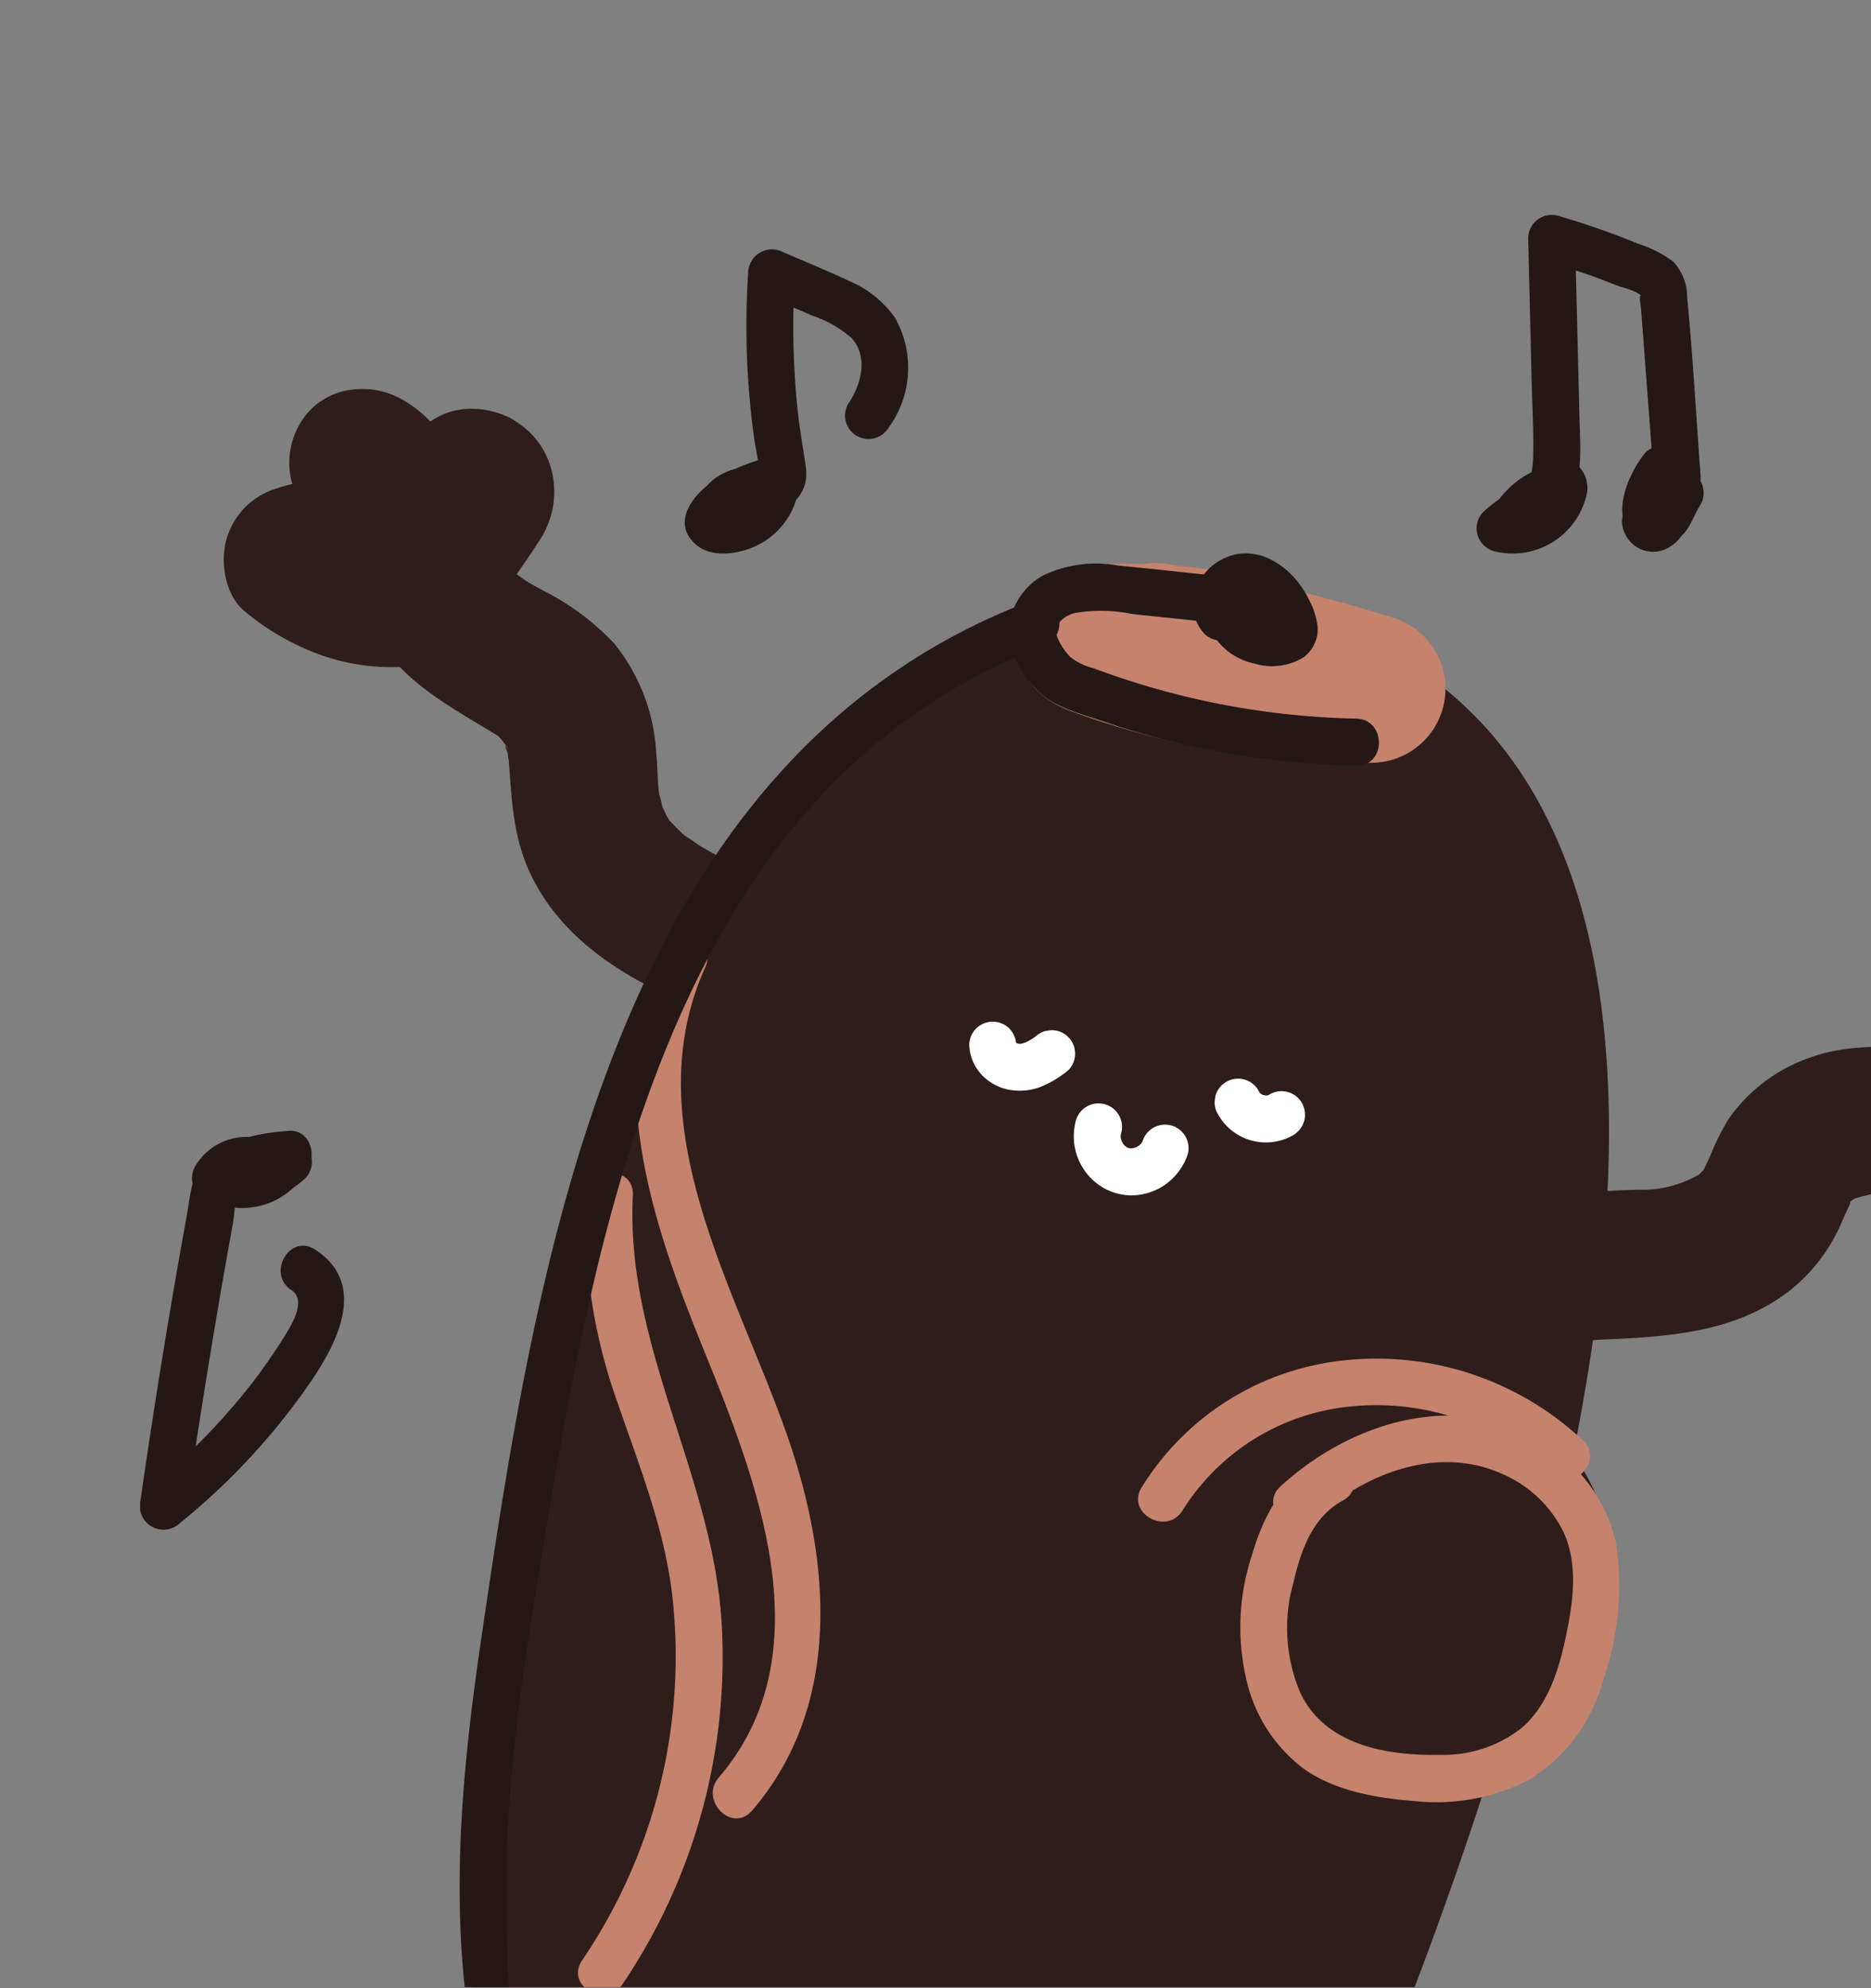 <svg xmlns="http://www.w3.org/2000/svg" xmlns:xlink="http://www.w3.org/1999/xlink" width="144" height="153" viewBox="0 0 144 153">
  <rect x="0" y="0" width="144" height="153" fill="#808080" stroke="none"/>
  <defs>
    <clipPath id="clip-path">
      <rect id="사각형_2491" data-name="사각형 2491" width="144" height="153" transform="translate(249 4581)" fill="none" stroke="#707070" stroke-width="1"/>
    </clipPath>
    <clipPath id="clip-path-2">
      <rect id="사각형_2014" data-name="사각형 2014" width="154.973" height="162.812" fill="#fff"/>
    </clipPath>
    <clipPath id="clip-path-3">
      <rect id="사각형_2013" data-name="사각형 2013" width="160.509" height="160.641" fill="none"/>
    </clipPath>
  </defs>
  <g id="마스크_그룹_63" data-name="마스크 그룹 63" transform="translate(-249 -4581)" clip-path="url(#clip-path)">
    <g id="마스크_그룹_40" data-name="마스크 그룹 40" transform="translate(240.027 4571.106)" clip-path="url(#clip-path-2)">
      <g id="그룹_1493" data-name="그룹 1493" transform="translate(19.758 24.156)">
        <g id="그룹_1492" data-name="그룹 1492" transform="translate(0 0)" clip-path="url(#clip-path-3)">
          <path id="패스_4718" data-name="패스 4718" d="M17.073,15.9A13.11,13.11,0,0,0,12.3,17.886c-1.55,1.067-3.1,3.169-1.24,4.8,1.194,1.035,3.159.757,4.491.178a5.86,5.86,0,0,0,3.2-3.51,1.811,1.811,0,0,0-.83-2.038c-2.3-1.331-6.091-.529-6.766,2.371a2.538,2.538,0,0,0,2.316,3.241c1.55,0,2.8-1.45,3.9-2.371,1.327-1.1,2.43-1.988,2.152-3.884-.233-1.568-.511-3.123-.666-4.7a62.5,62.5,0,0,1-.155-10.2L15.983,3.32q2.011.875,4.026,1.746a8.82,8.82,0,0,1,3.032,1.728c1.327,1.445.748,3.611-.246,5.056a1.806,1.806,0,1,0,3.118,1.824,7.818,7.818,0,0,0,.506-8.389,8.156,8.156,0,0,0-3.542-2.872C21.213,1.628,19.5.931,17.807.2A1.837,1.837,0,0,0,15.09,1.761a62.816,62.816,0,0,0,.178,10.395q.13,1.272.31,2.544c.018.155.483,2.585.41,2.617.237-.456.219-.538-.055-.242-.1.078-.187.155-.278.233-.369.31-.743.615-1.112.921-.278.233-.556.465-.834.693-.187.155-.369.31-.556.465.173-.068.119-.073-.16-.009h.957l.018,0c.219.214.433.433.647.647a.761.761,0,0,1,0,.615c-.014-.087.046-.15.178-.187a1.834,1.834,0,0,0,.287-.137,1.145,1.145,0,0,1,1.017.109q-.41-1.019-.83-2.038c-.26.72-1.632,1.737-2.193,1.308.214.219.429.433.647.647-.041-.073-.082-.15-.128-.223.082.3.164.606.246.912-.169.315-.164.369.014.169.182-.137.369-.264.556-.383a9.945,9.945,0,0,1,1.176-.661,10.482,10.482,0,0,1,2.448-.775c2.275-.46,1.313-3.948-.962-3.483" transform="translate(31.707 4.953)" fill="#231815"/>
          <path id="패스_4719" data-name="패스 4719" d="M10.644,17.148a4.575,4.575,0,0,0-6.419,1.559,1.828,1.828,0,0,0,1.08,2.653A7.66,7.66,0,0,0,12.7,19.619a1.818,1.818,0,0,0-.8-3.018,7.244,7.244,0,0,0-6.848,1.91,1.835,1.835,0,0,0,.8,3.023,5.733,5.733,0,0,0,7.162-2.854c.524-1.144-.068-2.808-1.559-2.717-2.207.137-5.325.711-6.743,2.617-.812,1.09-.884,2.6-1.122,3.9q-.4,2.209-.789,4.427Q1.284,35.635.026,44.406a1.822,1.822,0,0,0,3.018,1.755,51.567,51.567,0,0,0,9.465-10.007c2.257-3.127,5.357-8.188.962-11.056-1.951-1.277-3.766,1.851-1.824,3.118,1.226.8-.078,2.822-.588,3.643a43.8,43.8,0,0,1-3.068,4.3,49.972,49.972,0,0,1-7.5,7.449c1.008.584,2.015,1.172,3.023,1.755q1.074-7.461,2.33-14.89.615-3.652,1.281-7.294c.178-.953.073-2.252.989-2.722a8.392,8.392,0,0,1,3.346-.884q-.78-1.354-1.559-2.717a2.236,2.236,0,0,1-3.086,1.19q.4,1.511.8,3.023a3.505,3.505,0,0,1,3.333-.985l-.8-3.018a3.942,3.942,0,0,1-3.875.812l1.08,2.653a.947.947,0,0,1,1.473-.264c1.938,1.3,3.748-1.828,1.824-3.118" transform="translate(0.001 56.801)" fill="#231815"/>
          <path id="패스_4720" data-name="패스 4720" d="M34.039,23.906a12.956,12.956,0,0,0-4.08,2.512,1.82,1.82,0,0,0,.8,3.018,5.838,5.838,0,0,0,7.19-4.527c.15-1-.447-2.457-1.742-2.289a7.18,7.18,0,0,0-5.361,3.314A1.816,1.816,0,0,0,32.4,28.652a5.187,5.187,0,0,0,4.354-3.187c.862-1.951.661-4.153.606-6.237q-.171-6.934-.342-13.864c-.761.579-1.523,1.163-2.284,1.742,1.837.538,3.652,1.153,5.43,1.86.538.214,1.6.424,1.983.866-.274-.319-.064.789-.05.944l.1,1.3q.444,5.861.884,11.717L45.8,22.237c-.392-.223-.78-.447-1.167-.67a1.84,1.84,0,0,0-2.193.283c-1.322,1.6-2.868,5.061-.729,6.679a2.78,2.78,0,0,0,3.109.041c1.053-.67,1.231-1.76,1.869-2.726a1.826,1.826,0,0,0-2.042-2.653c-1.947.666-5.288,2.977-3.5,5.38a2.384,2.384,0,0,0,3.191.524A3.182,3.182,0,0,0,45.491,27.8c.15-.3.228-1.272.315-1.372a1.815,1.815,0,0,0-2.193-2.836l-1.153.565c-2.088,1.026-.26,4.144,1.824,3.123.383-.191.77-.378,1.153-.57-.729-.944-1.459-1.892-2.188-2.836a3.669,3.669,0,0,0-.83,1.445,1.837,1.837,0,0,0-.128.62c.041.346-.027.05.187.014h.962l-.214-.055.793.465c-.055-.055-.114-.109-.173-.164.155.264.31.529.465.8l-.082-.264v.962c.077-.492.962-.875,1.381-1.021-.679-.884-1.363-1.769-2.042-2.653a6.451,6.451,0,0,0-.561,1.14l-.137.315c-.2.406.155.47,1.062.191.155.264.31.529.465.8a2.35,2.35,0,0,1,.6-2.056c-.729.1-1.459.187-2.188.283.388.223.775.442,1.167.666A1.821,1.821,0,0,0,46.695,23.8c-.351-4.627-.6-9.268-1.049-13.887a3.981,3.981,0,0,0-1.071-2.749,8.911,8.911,0,0,0-2.685-1.372,61.9,61.9,0,0,0-6.2-2.166A1.817,1.817,0,0,0,33.41,5.365q.137,5.608.274,11.224c.046,1.773.15,3.561.119,5.339-.014.894-.123,2.982-1.4,3.114.52.907,1.039,1.81,1.559,2.717A3.282,3.282,0,0,1,36.2,26.236l-1.742-2.289a2.248,2.248,0,0,1-2.745,2.006l.793,3.018A8.342,8.342,0,0,1,35,27.389a1.859,1.859,0,0,0,1.263-2.22,1.823,1.823,0,0,0-2.225-1.263" transform="translate(73.419 -1.29)" fill="#231815"/>
          <path id="패스_4721" data-name="패스 4721" d="M44.021,49.463c.625-5.58-.707-10.955-5.895-13.919-2.138-1.226-4.513-2.006-6.711-3.118-.611-.31-1.217-.638-1.8-1,.009,0-1.4-.985-.775-.488a11.875,11.875,0,0,1-1.08-1.008,8.17,8.17,0,0,1-.593-.661c.251.3.264.283.05-.036-.146-.246-.515-1.185-.287-.488,0,0-.4-1.746-.269-.912-.169-1.126-.146-2.289-.26-3.424a14.664,14.664,0,0,0-3.232-8.457,19.784,19.784,0,0,0-5.594-4.14c-.406-.228-.816-.447-1.213-.693-.041-.023-1.386-1.012-.693-.419-.046-.036-1.372-1.094-.584-.474l-.274-.465c.228.538.251.483.068-.173-.638-3.009-4.176-4.76-7.012-3.98a5.809,5.809,0,0,0-3.98,7.012C5.014,17.964,9.778,20.331,14,22.929c.812.5-.009-.1.369.287.26.264.707.953.324.315.324.57.392.711.21.419s-.146-.137.073.465c.073.925.041.05.082.615.2,2.717.315,5.43,1.368,7.978,2.033,4.919,6.4,8.01,11.1,10.139,1.049.47,2.106.912,3.146,1.4.574.264,1.135.561,1.7.839,1.673.825-.178.073.178-.132.091.155.187.31.278.465-.178-.447-.205-.479-.087-.1.205.5.064-.584.077.415a27.781,27.781,0,0,1-.2,3.428c-.342,3.064,2.863,5.7,5.7,5.7,3.365,0,5.357-2.626,5.7-5.7" transform="translate(13.322 19.308)" fill="#2e1d1b"/>
          <path id="패스_4722" data-name="패스 4722" d="M22.917,19.216c.939-1.386,1.919-2.758,2.827-4.167a6.761,6.761,0,0,0,.866-5.48A6.352,6.352,0,0,0,24.9,6.716a8.908,8.908,0,0,0-1.295-.962,6.648,6.648,0,0,0-3.041-.789,5.509,5.509,0,0,0-4.919,2.822,13.208,13.208,0,0,1-1.518,2.567c.3-.383.593-.766.889-1.153a13.2,13.2,0,0,1-2.093,2.129l1.153-.894a1.17,1.17,0,0,1-.383.228c.962-.26,1.919-.515,2.877-.775-.068,0-.141.014-.214.023.506.068,1.012.137,1.518.2l-.178-.055,1.363.574-.155-.1,1.153.889a2.5,2.5,0,0,1-.278-.3l.894,1.153a6.4,6.4,0,0,1-.761-1.313c.191.451.383.907.574,1.359-.584-1.4-.985-2.831-1.669-4.194A8.986,8.986,0,0,0,14.98,4.167a6.128,6.128,0,0,0-3.634-.679A5.4,5.4,0,0,0,8.073,5.056a5.925,5.925,0,0,0-.894,6.907c.351.666.67,1.345.967,2.038-.191-.456-.383-.907-.574-1.363a24.325,24.325,0,0,1,1.441,4.527l-.205-1.518.014.237c.068-.506.132-1.008.2-1.514-.018.073-.036.15-.05.223.191-.451.383-.907.574-1.359-.036.05-.073.1-.1.16.3-.388.593-.77.889-1.153l-.141.128,1.153-.889a3.771,3.771,0,0,1-.5.264L12.2,11.17a3.415,3.415,0,0,1-.707.178c.5-.064,1.008-.132,1.514-.2a5.753,5.753,0,0,1-1.313-.032c.5.068,1.008.132,1.514.2-1.295-.191-2.553-.474-3.857-.638a7.964,7.964,0,0,0-3.761.388,5.712,5.712,0,0,0-3.98,3.98c-.492,1.783-.078,4.331,1.463,5.548A19.392,19.392,0,0,0,9.4,24.09a16.3,16.3,0,0,0,6.036.72,6.091,6.091,0,0,0,4.03-1.669,5.7,5.7,0,0,0,0-8.06,5.637,5.637,0,0,0-4.03-1.669,12.505,12.505,0,0,1-2.512-.064c.506.068,1.012.137,1.514.2a12.681,12.681,0,0,1-3.077-.843l1.359.574a12.412,12.412,0,0,1-2.558-1.5c.383.3.766.6,1.153.894-.064-.046-.123-.1-.182-.141q-1.258,4.76-2.512,9.524a4.349,4.349,0,0,1,.72-.21l-1.514.205a5.876,5.876,0,0,1,1.523.023c-.506-.064-1.012-.132-1.518-.2a37.056,37.056,0,0,0,4.527.7A7.592,7.592,0,0,0,19.671,18.3c.98-2.316.305-4.782-.479-7.057a37.531,37.531,0,0,0-2.17-5.038l-7.8,7.8a4.078,4.078,0,0,1,.529.305c-.383-.3-.77-.593-1.153-.889a4.252,4.252,0,0,1,.72.711c-.3-.383-.6-.766-.894-1.153a6.923,6.923,0,0,1,.725,1.277c-.191-.456-.383-.907-.574-1.363.588,1.4.989,2.849,1.673,4.213,1.582,3.146,5.074,5.138,8.516,3.688a11.08,11.08,0,0,0,4.094-3.264,18.006,18.006,0,0,0,2.621-3.989q-2.455,1.409-4.919,2.822l.164.014-2.877-.78.146.068c-.388-.3-.77-.593-1.153-.889l.119.109c-.3-.383-.593-.766-.889-1.153.032.05.064.1.091.146-.191-.456-.383-.907-.574-1.363.023.055.041.109.059.164-.068-.5-.137-1.008-.205-1.514a.778.778,0,0,1,0,.369c.064-.506.132-1.008.2-1.514-.018.064-.041.128-.064.191.191-.456.383-.907.574-1.363a17.891,17.891,0,0,1-1.459,2.234q-.814,1.19-1.618,2.38a5.7,5.7,0,0,0,2.047,7.8,5.716,5.716,0,0,0,4.39.574,6.314,6.314,0,0,0,3.406-2.617" transform="translate(5.025 12.229)" fill="#2e1d1b"/>
          <path id="패스_4723" data-name="패스 4723" d="M32.223,40.131c.036-.187.077-.369.114-.556-.228.4-.246.424-.055.073.164-.62-.337.283.1-.2.191-.21.985-.793.383-.392a9.259,9.259,0,0,1,1.012-.584c-.666.328.269-.078.538-.155a11.41,11.41,0,0,1,1.4-.315c.843-.123,1.773-.137,2.662-.182,4.823-.228,9.606-.684,13.545-3.757a13.329,13.329,0,0,0,4.026-5.384c.169-.392.351-.775.533-1.158.228-.47-.26.036.342-.5-.465.41-.1.027.21-.064-.766.223.2-.055.492-.132.1-.027,1.158-.264.67-.182-.579.1.848-.064.989-.068,1.03-.041,2.065,0,3.1.009a21.251,21.251,0,0,0,7.477-1.008c2.89-1.058,4.846-3.866,3.98-7.012-.766-2.781-4.1-5.042-7.007-3.98-3.925,1.436-8.74-.014-13.057,1.5a12.673,12.673,0,0,0-6.542,4.869,20.148,20.148,0,0,0-1.4,2.849c.023-.041-.78,1.614-.415.939-.141.141-.283.283-.419.424.3-.2.287-.2-.036.018a8.758,8.758,0,0,1-4.564,1.149,49.814,49.814,0,0,0-8.352.83c-4.924,1.131-9.647,4.8-10.7,9.93a5.839,5.839,0,0,0,3.98,7.012c2.822.775,6.387-.953,7.012-3.98" transform="translate(75.073 50.965)" fill="#2e1d1b"/>
          <path id="패스_4724" data-name="패스 4724" d="M42.41,22.684a5.5,5.5,0,0,1-.283-1.076c.068.5.137,1.008.205,1.514a5.9,5.9,0,0,1-.014-1.3c-.068.506-.137,1.008-.2,1.514A5.805,5.805,0,0,1,42.5,21.9l-.574,1.359a5.832,5.832,0,0,1,.647-1.122c-.3.383-.593.766-.889,1.153a5.605,5.605,0,0,1,.775-.8q-4.862-2.011-9.724-4.026c-.137,1.176-.269,2.352-.406,3.533a9.266,9.266,0,0,0,.169,4.108,6.76,6.76,0,0,0,8.17,4.486,25.569,25.569,0,0,0,3.729-1.76l-1.359.574a8.931,8.931,0,0,1,2.029-.561l-1.518.205a8.951,8.951,0,0,1,2.316-.014c-.506-.068-1.008-.132-1.514-.2a8.845,8.845,0,0,1,1.637.4L44.621,18.818c-.2.1-.4.2-.606.283l1.363-.574c-1.91.78-3.994.967-5.908,1.728a7.447,7.447,0,0,0-3.975,2.959,6.163,6.163,0,0,0-.132,6.228c.916,1.632,2.425,2.33,3.83,3.406-.383-.3-.766-.593-1.153-.889a9.982,9.982,0,0,1,1.673,1.7L38.822,32.5a9.9,9.9,0,0,1,1.1,1.887l3.406-8.37-.223.041c.506-.068,1.008-.137,1.514-.2a4.171,4.171,0,0,1-.675,0c.506.068,1.012.137,1.518.2a5.488,5.488,0,0,1-1.108-.315l1.363.574a25.127,25.127,0,0,1-5.234-3.173l1.153.889c-.6-.465-1.176-.948-1.737-1.459a6.016,6.016,0,0,0-4.03-1.669,5.823,5.823,0,0,0-4.03,1.669,5.7,5.7,0,0,0,0,8.06,35.789,35.789,0,0,0,5.507,4.14,23.846,23.846,0,0,0,2.4,1.29,13.044,13.044,0,0,0,2.457.948,9.128,9.128,0,0,0,4.153,0,5.405,5.405,0,0,0,3.693-3.3,4.276,4.276,0,0,0,.488-2.2,5.635,5.635,0,0,0-.775-2.872,13.957,13.957,0,0,0-2.635-3.8,20.515,20.515,0,0,0-3.652-2.795c.383.3.77.593,1.153.889a1.052,1.052,0,0,1-.246-.246c.3.383.593.77.889,1.153l-.068-.15q.39,1.443.775,2.877l-.014-.164c-.068.506-.137,1.012-.205,1.514.018-.055.032-.109.046-.164l-.574,1.359c.036-.046.068-.1.1-.141-.3.383-.593.77-.889,1.153L44.58,30l-1.153.889a2.11,2.11,0,0,1,.333-.178l-1.363.574a23.65,23.65,0,0,1,3.447-.994,20.707,20.707,0,0,0,4.532-1.632A5.571,5.571,0,0,0,53.1,22.98a5.809,5.809,0,0,0-4.085-4.737,14.2,14.2,0,0,0-7.085-.374,13.423,13.423,0,0,0-3.282,1.117c-.7.31-1.313.752-2.006,1.067L38,19.479a2.863,2.863,0,0,1-.547.15l1.514-.205c-.059,0-.119,0-.178,0l1.514.205a.894.894,0,0,1-.337-.082c.451.191.907.383,1.363.574-.055-.032-.109-.059-.16-.091.383.3.766.593,1.153.889A.817.817,0,0,1,42.1,20.7l.889,1.153-.078-.137.574,1.359a2.108,2.108,0,0,1-.128-.47l.205,1.514a13.771,13.771,0,0,1,.219-2.626c.114-1.008.228-2.02.346-3.027l-.205-1.518c-.191-.451-.383-.907-.574-1.359a5.676,5.676,0,0,0-2.726-2.334,5.422,5.422,0,0,0-2.954-.388A6.038,6.038,0,0,0,34.4,14.432a10.405,10.405,0,0,0-3.137,5.143,10.556,10.556,0,0,0,.155,6.141,6.148,6.148,0,0,0,2.621,3.406,5.7,5.7,0,0,0,7.8-2.047,5.6,5.6,0,0,0,.574-4.39" transform="translate(107.358 45.581)" fill="#2e1d1b"/>
          <path id="패스_4725" data-name="패스 4725" d="M8.532,125.25a3.619,3.619,0,0,1-2.954-3.6c.2-19.335,3.83-124.1,59.408-114.112,55.852,10.034,12.9,109.275,4.96,126.563a3.619,3.619,0,0,1-3.971,2.033Z" transform="translate(19.852 24.443)" fill="#2e1d1b" fill-rule="evenodd"/>
          <path id="패스_4726" data-name="패스 4726" d="M35.129,8.027a42.4,42.4,0,0,0-14.689-1.5,5.757,5.757,0,0,0-5.6,4.937c-.4,2.959,1.39,5.247,4.085,6.255a64.625,64.625,0,0,0,23.256,4.012,5.709,5.709,0,0,0,1.514-11.2,127.662,127.662,0,0,0-16.686-4,6.174,6.174,0,0,0-4.39.574A5.823,5.823,0,0,0,20,10.511c-.625,2.758.839,6.478,3.98,7.012a127.9,127.9,0,0,1,16.691,4q.759-5.594,1.514-11.192c-1.883.018-3.766-.036-5.644-.191-.807-.064-1.609-.155-2.412-.246-.638-.082-.533-.064.315.046-.264-.041-.533-.078-.8-.119-.4-.064-.8-.132-1.194-.205a59.848,59.848,0,0,1-10.495-2.89q-.752,5.6-1.514,11.2a37.582,37.582,0,0,1,6.446.032c.269.023.533.05.8.082.638.078.533.064-.315-.046a5.371,5.371,0,0,1,1.587.274c1.058.205,2.1.465,3.137.757a5.769,5.769,0,0,0,7.012-3.98,5.809,5.809,0,0,0-3.98-7.012" transform="translate(52.623 22.708)" fill="#c5826c"/>
          <path id="패스_4727" data-name="패스 4727" d="M19.35,27.472c3.278-7.924,11.211-9.656,25.075-4.3s6.246,33.513-11.876,28.275S16.072,35.4,19.35,27.472" transform="translate(61.518 71.488)" fill="#2e1d1b" fill-rule="evenodd"/>
          <path id="패스_4728" data-name="패스 4728" d="M24.233,28.772c3.784-3.479,9.405-5.758,14.406-3.565a9.385,9.385,0,0,1,4.842,4.564c1.185,2.621.656,5.758.055,8.462C43,40.63,42.168,43.1,40.271,44.77a9.749,9.749,0,0,1-6.346,2.1c-4.121.078-8.945-.775-10.782-4.915a12.749,12.749,0,0,1-.474-8.325c.561-2.453,1.454-5.051,3.789-6.319,2.047-1.108.223-4.231-1.824-3.123-2.767,1.5-4.29,4.313-5.133,7.244a17.673,17.673,0,0,0-.333,10.116,11.751,11.751,0,0,0,4.313,6.4c2.43,1.723,5.64,2.257,8.548,2.48a15.544,15.544,0,0,0,8.8-1.65A12.9,12.9,0,0,0,46.517,41.1a22.01,22.01,0,0,0,.98-10.568,12.144,12.144,0,0,0-5.32-7.5c-6.633-4.427-15.031-1.846-20.5,3.178-1.714,1.577.848,4.13,2.558,2.558" transform="translate(66.091 73.913)" fill="#c5826c"/>
          <path id="패스_4729" data-name="패스 4729" d="M10.6,13.53C5.886,23.942,9.5,34.738,13.55,44.7c4.108,10.1,9.433,23.433,1.2,33.016-1.509,1.755,1.035,4.322,2.558,2.553C24.3,72.136,23.361,61.025,20.055,51.5c-3.921-11.3-11.826-24-6.342-36.144.953-2.1-2.161-3.944-3.118-1.824" transform="translate(29.784 44.81)" fill="#c5826c"/>
          <path id="패스_4730" data-name="패스 4730" d="M8,18.407a41.967,41.967,0,0,0,2.439,15.957C12.094,39.2,13.995,43.9,14.624,49A41.612,41.612,0,0,1,7.7,77.291c-1.3,1.933,1.824,3.743,3.118,1.824A44.943,44.943,0,0,0,18.44,51.168c-.748-11.384-7.413-21.177-6.825-32.761.114-2.325-3.5-2.316-3.615,0" transform="translate(26.307 59.318)" fill="#c5826c"/>
          <path id="패스_4731" data-name="패스 4731" d="M15.924,16.814a4.58,4.58,0,0,0,1.45,4.687A4.4,4.4,0,0,0,20.1,22.558a4.616,4.616,0,0,0,2.5-.693A4.7,4.7,0,0,0,24.532,19.4a1.808,1.808,0,0,0-3.488-.957,1.643,1.643,0,0,1-.073.191c.059-.146.123-.287.182-.433a2.441,2.441,0,0,1-.31.524c.1-.119.187-.242.283-.365a2.825,2.825,0,0,1-.479.483c.128-.1.246-.187.369-.283a3.426,3.426,0,0,1-.7.415c.137-.064.287-.123.429-.182a3.334,3.334,0,0,1-.725.191c.16-.023.319-.041.479-.064a2.747,2.747,0,0,1-.67,0c.16.018.315.041.474.064a2.62,2.62,0,0,1-.588-.164c.146.064.287.123.429.182a3.149,3.149,0,0,1-.584-.342c.128.091.242.187.365.283a3.166,3.166,0,0,1-.474-.483l.283.365a2.971,2.971,0,0,1-.378-.647c.064.141.123.287.178.429a2.811,2.811,0,0,1-.2-.72c.018.16.046.319.064.483a2.823,2.823,0,0,1-.009-.679c-.023.16-.041.319-.064.479a3.088,3.088,0,0,1,.087-.4,1.809,1.809,0,0,0-3.488-.962" transform="translate(56.094 55.17)" fill="#fff"/>
          <path id="패스_4732" data-name="패스 4732" d="M14,15.925a3.536,3.536,0,0,0,1.044,2.366,3.886,3.886,0,0,0,1.979,1.053,4.524,4.524,0,0,0,2.448-.205,7.919,7.919,0,0,0,2.147-1.29,1.8,1.8,0,0,0,.529-1.277,1.806,1.806,0,0,0-1.81-1.805c-.16.018-.319.041-.479.064a1.838,1.838,0,0,0-.8.465,1.167,1.167,0,0,1-.119.091c.123-.091.246-.187.369-.283a5.719,5.719,0,0,1-1.163.7c.141-.059.287-.119.429-.182a3.441,3.441,0,0,1-.853.242c.16-.023.319-.046.479-.064a2.947,2.947,0,0,1-.634,0c.16.023.319.041.479.064a2.394,2.394,0,0,1-.556-.15c.146.064.287.123.433.182a2.48,2.48,0,0,1-.5-.283c.123.1.246.187.369.283a2.022,2.022,0,0,1-.36-.351c.1.123.187.246.283.369a2.043,2.043,0,0,1-.223-.369l.182.433a1.649,1.649,0,0,1-.114-.415c.018.16.041.319.064.479l-.009-.123a1.907,1.907,0,0,0-.529-1.277,1.811,1.811,0,0,0-2.558,0A1.8,1.8,0,0,0,14,15.925" transform="translate(49.814 50.247)" fill="#fff"/>
          <path id="패스_4733" data-name="패스 4733" d="M18.386,17.794A4.213,4.213,0,0,0,24.2,19.413a1.907,1.907,0,0,0,.83-1.08,1.864,1.864,0,0,0-.182-1.4,1.806,1.806,0,0,0-2.471-.647,2.663,2.663,0,0,1-.3.16c.141-.064.287-.123.429-.182a2.313,2.313,0,0,1-.561.15c.16-.023.319-.041.479-.064a2.388,2.388,0,0,1-.625,0c.16.023.319.046.479.064a2.614,2.614,0,0,1-.688-.187c.146.059.287.123.433.182a2.494,2.494,0,0,1-.543-.319l.365.283A2.313,2.313,0,0,1,21.464,16c.1.123.191.242.283.365a2.445,2.445,0,0,1-.242-.392,1.805,1.805,0,0,0-1.076-.83A1.808,1.808,0,0,0,18.2,16.4l-.064.479a1.778,1.778,0,0,0,.246.912" transform="translate(64.56 53.671)" fill="#fff"/>
          <path id="패스_4734" data-name="패스 4734" d="M20.259,31.527a17.188,17.188,0,0,1,12.5-7.978A19.574,19.574,0,0,1,48.53,28.659c1.7,1.587,4.263-.962,2.558-2.553A23.213,23.213,0,0,0,32.286,20,20.836,20.836,0,0,0,17.141,29.7c-1.263,1.965,1.865,3.775,3.118,1.824" transform="translate(59.956 70.474)" fill="#c5826c"/>
          <path id="패스_4735" data-name="패스 4735" d="M21.215,9.831a.873.873,0,0,1-.082-.1c.091.123.187.242.283.365a1.406,1.406,0,0,1-.16-.264c.059.141.119.287.182.429a1.25,1.25,0,0,1-.1-.337c.018.16.041.319.064.479a1.8,1.8,0,0,1,0-.415c-.023.16-.046.319-.064.479a1.922,1.922,0,0,1,.128-.474c-.064.146-.123.287-.182.433a2.428,2.428,0,0,1,.324-.556c-.1.119-.187.242-.283.365a2.888,2.888,0,0,1,.474-.47c-.123.1-.246.187-.369.283a2.591,2.591,0,0,1,.52-.305c-.146.059-.292.119-.433.182a2.256,2.256,0,0,1,.57-.16l-.479.064a2.062,2.062,0,0,1,.474,0l-.483-.068a3.065,3.065,0,0,1,.752.205c-.146-.064-.287-.123-.433-.182a3.828,3.828,0,0,1,.739.424c-.123-.091-.246-.187-.369-.278a4.977,4.977,0,0,1,.9.907l-.283-.365a7.5,7.5,0,0,1,.889,1.555c-.059-.141-.119-.287-.182-.429a3.045,3.045,0,0,1,.205.666c-.018-.16-.041-.319-.064-.479a1.615,1.615,0,0,1,0,.419c.023-.16.041-.319.064-.483a1.305,1.305,0,0,1-.073.237l.182-.429a.8.8,0,0,1-.082.132c.1-.119.191-.242.283-.365a1.168,1.168,0,0,1-.2.2l.365-.283a1.664,1.664,0,0,1-.251.137c.146-.059.287-.123.433-.182a2.011,2.011,0,0,1-.433.109c.16-.018.324-.041.483-.064A4.655,4.655,0,0,1,23.4,11.2c.16.023.319.041.479.064a4.717,4.717,0,0,1-1.14-.3c.146.059.287.119.433.182a3.889,3.889,0,0,1-.72-.415c.123.091.246.187.369.283a2.724,2.724,0,0,1-.46-.456c.1.123.191.246.283.369a2.792,2.792,0,0,1-.305-.529l.182.429a2.619,2.619,0,0,1-.164-.588c.023.16.046.324.064.483a2.654,2.654,0,0,1,0-.6c-.023.16-.041.324-.064.483a2.117,2.117,0,0,1,.137-.5c-.059.146-.123.287-.182.433a2.017,2.017,0,0,1,.187-.319l-.283.365a1.579,1.579,0,0,1,.274-.278c-.123.1-.242.191-.365.283a2.414,2.414,0,0,1,.26-.15c-.146.064-.287.123-.433.182a1.79,1.79,0,0,1,.406-.114c-.16.023-.319.046-.479.064a2.141,2.141,0,0,1,.483,0c-.16-.023-.324-.046-.483-.064a1.771,1.771,0,0,1,.406.1c-.146-.059-.287-.119-.433-.182a1.823,1.823,0,0,1,.305.173l-.365-.283a1.321,1.321,0,0,1,.242.237c-.1-.123-.187-.246-.283-.365a1.641,1.641,0,0,1,.141.246c-.064-.141-.123-.287-.182-.429.018.055.036.109.05.169a1.823,1.823,0,0,0,2.22,1.263,1.842,1.842,0,0,0,1.263-2.22A3.145,3.145,0,0,0,22.3,6.954a3.238,3.238,0,0,0-3.077,1.7,4.013,4.013,0,0,0,.173,3.912,4.888,4.888,0,0,0,3.068,2.106,4.638,4.638,0,0,0,3.839-.474,2.685,2.685,0,0,0,1.071-2.321A5.593,5.593,0,0,0,26.74,9.84,7.054,7.054,0,0,0,24.9,7.424a5.62,5.62,0,0,0-1.773-1.012,4.157,4.157,0,0,0-2.006-.137,4.214,4.214,0,0,0-2.854,2.093,3.742,3.742,0,0,0-.492,1.856,3.36,3.36,0,0,0,.884,2.166,1.825,1.825,0,0,0,2.558,0,1.855,1.855,0,0,0,0-2.558" transform="translate(63.25 22.116)" fill="#231815"/>
          <path id="패스_4736" data-name="패스 4736" d="M29.822,7.2c-2.248-.233-4.491-.479-6.738-.7a9.463,9.463,0,0,0-5.822.8,5.273,5.273,0,0,0-2.6,4.213,7.073,7.073,0,0,0,2.083,4.45c1.29,1.436,3.433,1.928,5.2,2.53a61,61,0,0,0,6.209,1.769A65.393,65.393,0,0,0,41.429,21.9c2.325.046,2.325-3.565,0-3.615a61.189,61.189,0,0,1-20.26-3.893,4.7,4.7,0,0,1-1.755-.853,5.076,5.076,0,0,1-.976-1.477c-.392-.916.383-1.623,1.263-1.892a11.871,11.871,0,0,1,4.518.068l5.6.584a1.819,1.819,0,0,0,1.805-1.81A1.843,1.843,0,0,0,29.822,7.2" transform="translate(52.167 22.756)" fill="#231815"/>
          <path id="패스_4737" data-name="패스 4737" d="M49.38,7.11C17.276,19.278,11.363,57.592,7.009,87.321c-1.3,8.9-2.188,17.935-1.176,26.916.625,5.535,1.035,11.224,6.839,13.276,8.316,2.941,18.332,3.533,27.049,4.737,9.419,1.3,18.874,2.248,28.357,2.89,2.325.16,2.311-3.456,0-3.615a395.285,395.285,0,0,1-47.605-6.086c-4.377-.834-8.065-1.012-10.039-5.43-1.491-3.342-1.327-8.411-1.413-12.081-.2-8.366.957-16.686,2.3-24.924C15.685,56.165,21.3,21.6,50.342,10.593c2.152-.816,1.217-4.308-.962-3.483" transform="translate(19.196 24.86)" fill="#231815"/>
        </g>
      </g>
    </g>
  </g>
</svg>
